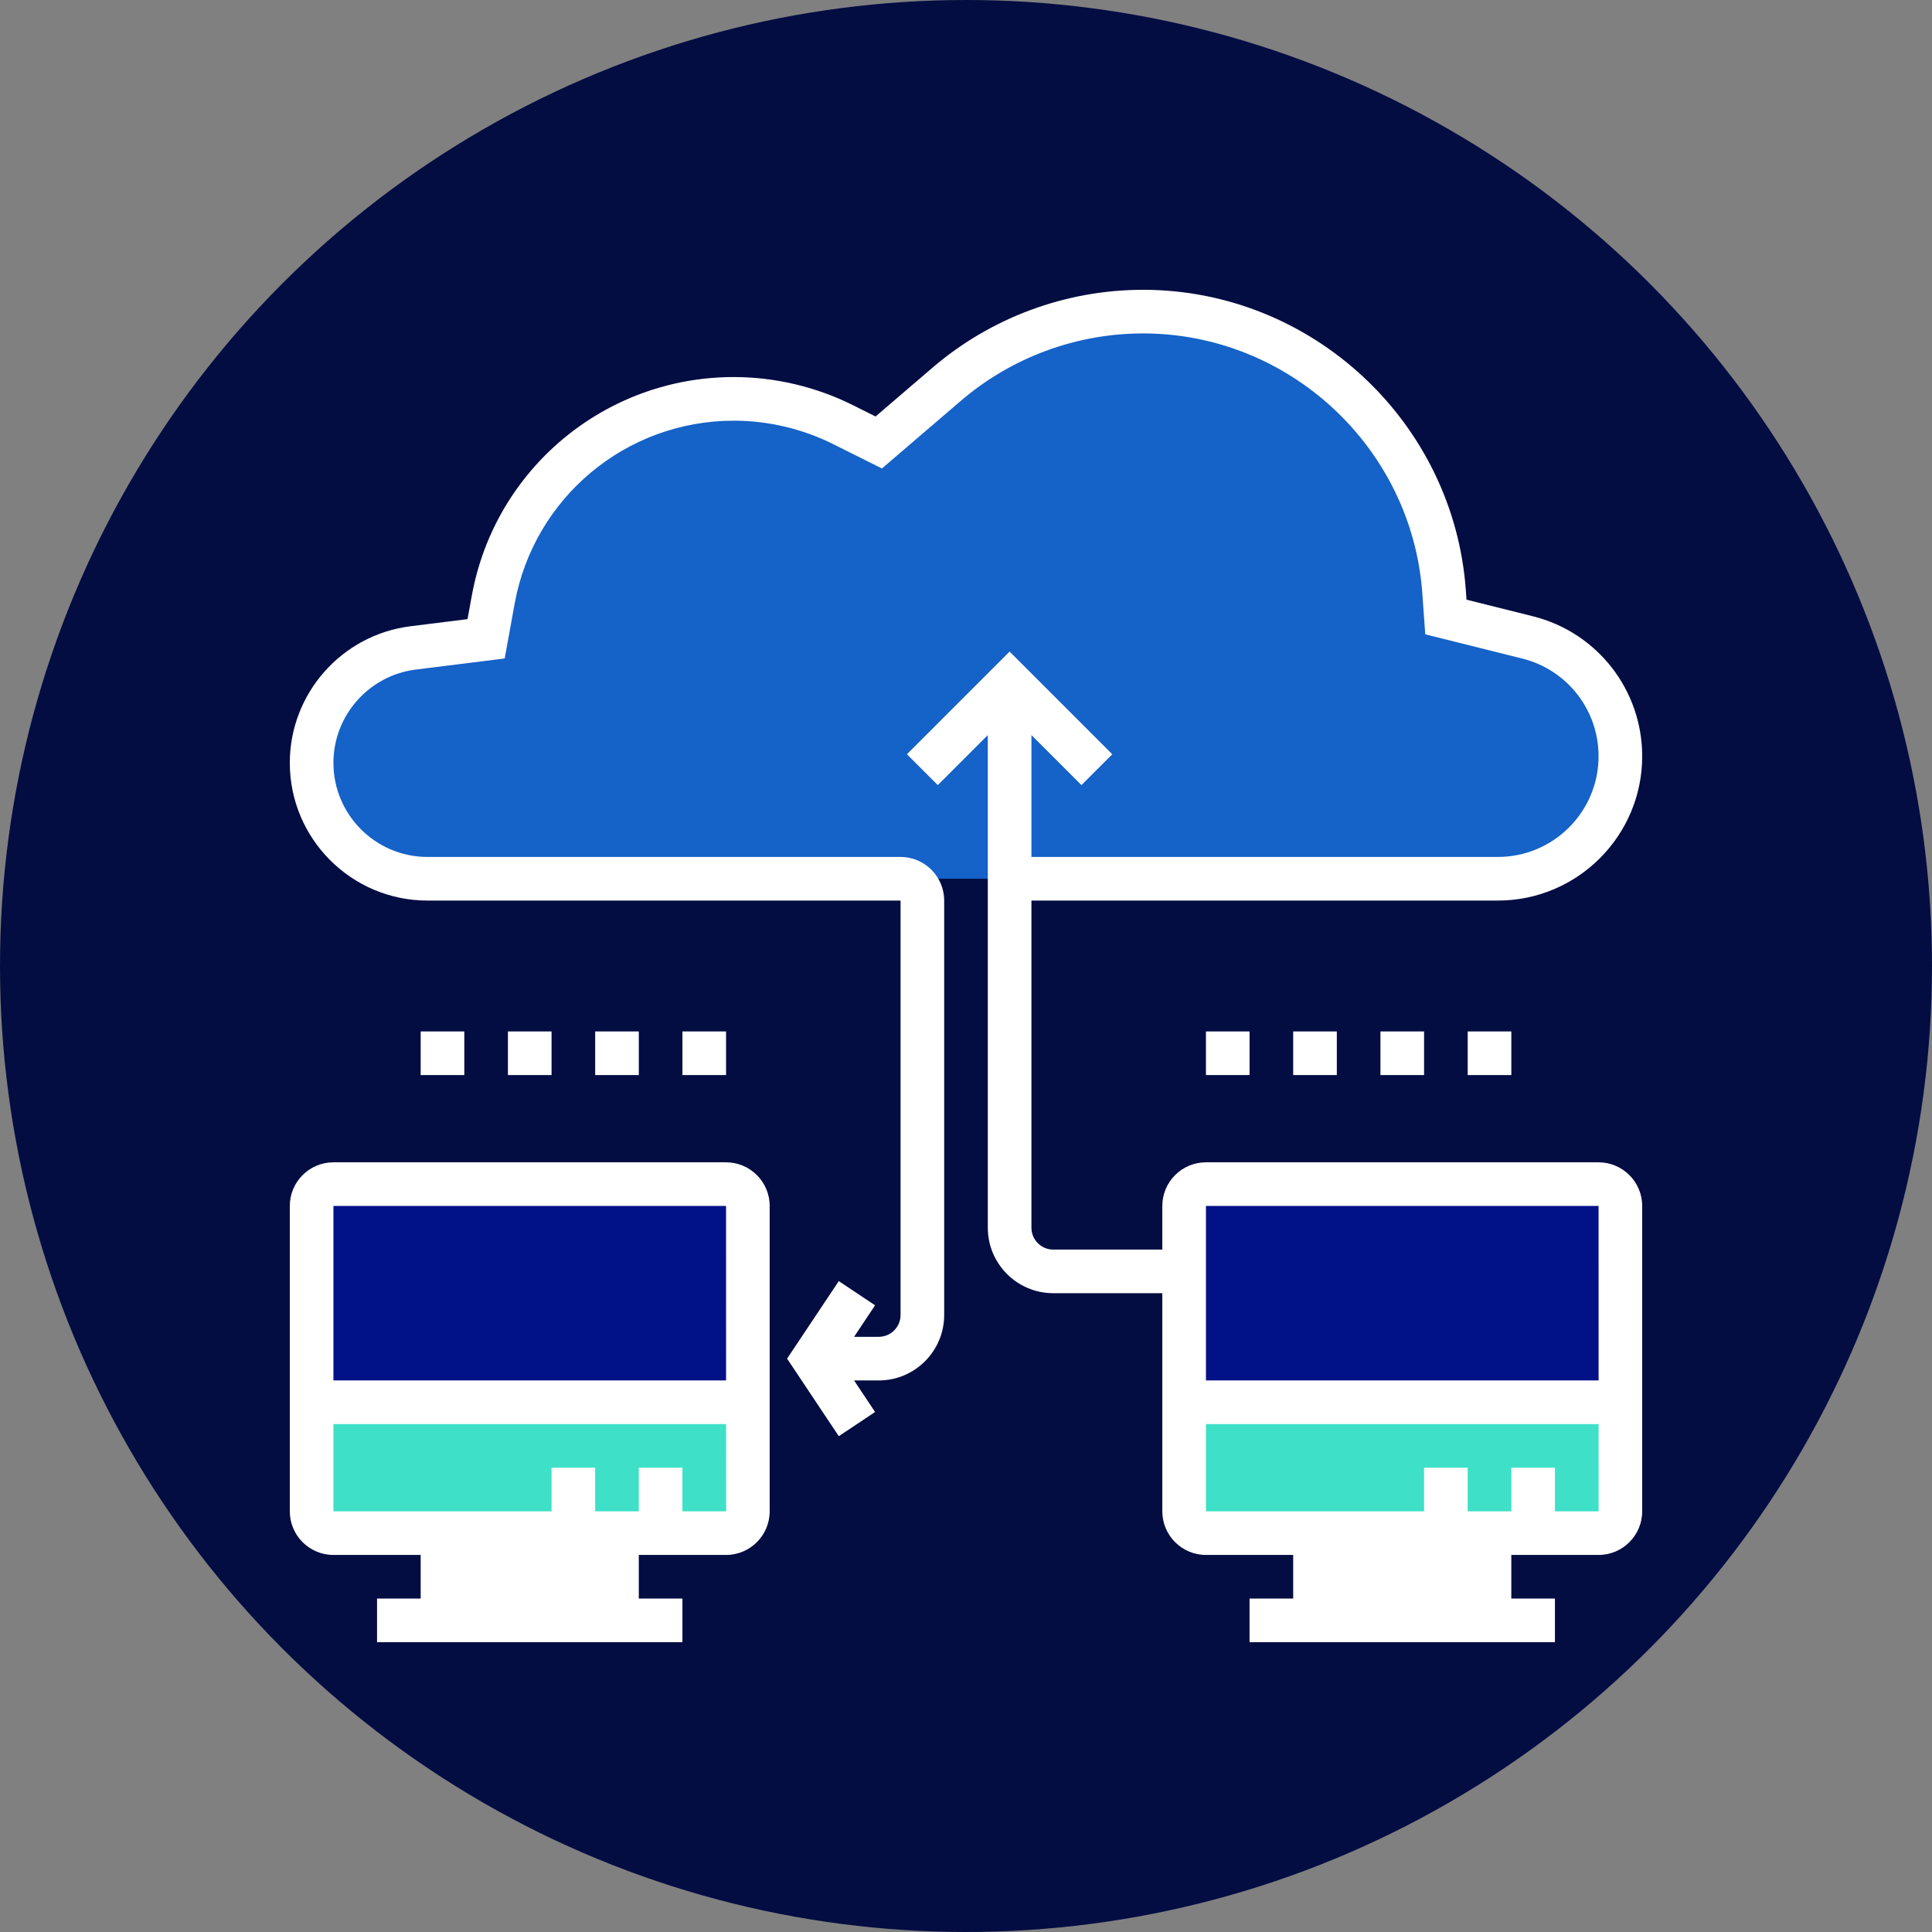 <?xml version="1.0"?>
<svg xmlns="http://www.w3.org/2000/svg" xmlns:xlink="http://www.w3.org/1999/xlink" xmlns:svgjs="http://svgjs.com/svgjs" version="1.1" width="512" height="512" x="0" y="0" viewBox="0 0 62 62" style="enable-background:new 0 0 512 512" xml:space="preserve" class=""><rect x="0" y="0" width="62" height="62" fill="#808080" stroke="none"/><circle r="31" cx="31" cy="31" fill="#030d42" shape="circle" transform="matrix(1,0,0,1,0,0)"/><g transform="matrix(0.7,-1.7145055188062944e-16,1.7145055188062944e-16,0.7,9.3,9.3)"><g xmlns="http://www.w3.org/2000/svg"><g><g><path d="m55 57v4h-8v-4h6z" fill="#ffffff" data-original="#aab2bd" style="" class=""/></g><g><path d="m15 57v4h-8v-4h6z" fill="#ffffff" data-original="#aab2bd" style="" class=""/></g><g><path d="m41 51h20v5c0 .55-.45 1-1 1h-3-2-2-6-5c-.55 0-1-.45-1-1z" fill="#3ee0c7" data-original="#ccd1d9" style="" class=""/></g><g><path d="m1 51h20v5c0 .55-.45 1-1 1h-3-2-2-6-5c-.55 0-1-.45-1-1z" fill="#3ee0c7" data-original="#ccd1d9" style="" class=""/></g><g><path d="m61 42v9h-20v-6-3c0-.55.45-1 1-1h18c.55 0 1 .45 1 1z" fill="#011188" data-original="#69d6f4" style="" class=""/></g><g><path d="m21 42v9h-20v-9c0-.55.45-1 1-1h18c.55 0 1 .45 1 1z" fill="#011188" data-original="#69d6f4" style="" class=""/></g><g><path d="m33 27h-5-1-20.69c-1.47 0-2.79-.6-3.75-1.56s-1.56-2.28-1.56-3.75c0-2.68 1.99-4.94 4.65-5.27l3.35-.42.33-1.8c.49-2.66 1.89-4.96 3.85-6.6 1.95-1.63 4.46-2.6 7.17-2.6 1.74 0 3.46.41 5.02 1.18l1.63.82 3.11-2.67c1.25-1.07 2.68-1.91 4.21-2.47 1.52-.56 3.15-.86 4.8-.86 7.26 0 13.28 5.61 13.8 12.85l.08 1.15 3.75.94c1.25.31 2.31 1.03 3.06 1.99s1.19 2.17 1.19 3.45c0 3.11-2.51 5.62-5.62 5.62z" fill="#1562c8" data-original="#e6e9ed" style="" class=""/></g></g><g><path d="m20 40h-18c-1.103 0-2 .897-2 2v14c0 1.103.897 2 2 2h4v2h-2v2h14v-2h-2v-2h4c1.103 0 2-.897 2-2v-14c0-1.103-.897-2-2-2zm0 2 .001 8h-18.001v-8zm-6 18h-6v-2h6zm4-4v-2h-2v2h-2v-2h-2v2h-10v-4h18.001l.001 4z" fill="#ffffff" data-original="#000000" style="" class=""/><path d="m60 40h-18c-1.103 0-2 .897-2 2v2h-5c-.552 0-1-.448-1-1v-15h21.385c3.647 0 6.615-2.968 6.615-6.615 0-3.041-2.061-5.681-5.012-6.418l-3.042-.761-.031-.428c-.552-7.726-7.052-13.778-14.797-13.778-3.538 0-6.968 1.269-9.654 3.571l-2.61 2.237-1.04-.52c-1.686-.842-3.574-1.288-5.46-1.288-5.904 0-10.955 4.216-12.01 10.024l-.196 1.074-2.619.327c-3.152.395-5.529 3.088-5.529 6.263 0 3.481 2.831 6.312 6.312 6.312h21.688v19c0 .552-.448 1-1 1h-1.131l.963-1.445-1.664-1.109-2.37 3.554 2.37 3.555 1.664-1.109-.963-1.446h1.131c1.654 0 3-1.346 3-3v-19c0-1.103-.897-2-2-2h-21.688c-2.377 0-4.312-1.935-4.312-4.312 0-2.169 1.624-4.009 3.776-4.278l4.076-.509.458-2.52c.884-4.856 5.108-8.381 10.044-8.381 1.576 0 3.155.373 4.564 1.078l2.228 1.113 3.618-3.102c2.326-1.991 5.293-3.089 8.354-3.089 6.701 0 12.324 5.236 12.803 11.921l.133 1.873 4.45 1.112c2.059.515 3.496 2.357 3.496 4.479 0 2.545-2.07 4.615-4.615 4.615h-21.385v-5.586l2.293 2.293 1.414-1.414-4.707-4.707-4.707 4.707 1.414 1.414 2.293-2.293v22.586c0 1.654 1.346 3 3 3h5v10c0 1.103.897 2 2 2h4v2h-2v2h14v-2h-2v-2h4c1.103 0 2-.897 2-2v-14c0-1.103-.897-2-2-2zm0 2 .001 8h-18.001v-8zm-6 18h-6v-2h6zm4-4v-2h-2v2h-2v-2h-2v2h-10v-4h18.001l.001 4z" fill="#ffffff" data-original="#000000" style="" class=""/><path d="m6 34h2v2h-2z" fill="#ffffff" data-original="#000000" style="" class=""/><path d="m10 34h2v2h-2z" fill="#ffffff" data-original="#000000" style="" class=""/><path d="m14 34h2v2h-2z" fill="#ffffff" data-original="#000000" style="" class=""/><path d="m18 34h2v2h-2z" fill="#ffffff" data-original="#000000" style="" class=""/><path d="m42 34h2v2h-2z" fill="#ffffff" data-original="#000000" style="" class=""/><path d="m46 34h2v2h-2z" fill="#ffffff" data-original="#000000" style="" class=""/><path d="m50 34h2v2h-2z" fill="#ffffff" data-original="#000000" style="" class=""/><path d="m54 34h2v2h-2z" fill="#ffffff" data-original="#000000" style="" class=""/></g></g></g></svg>
